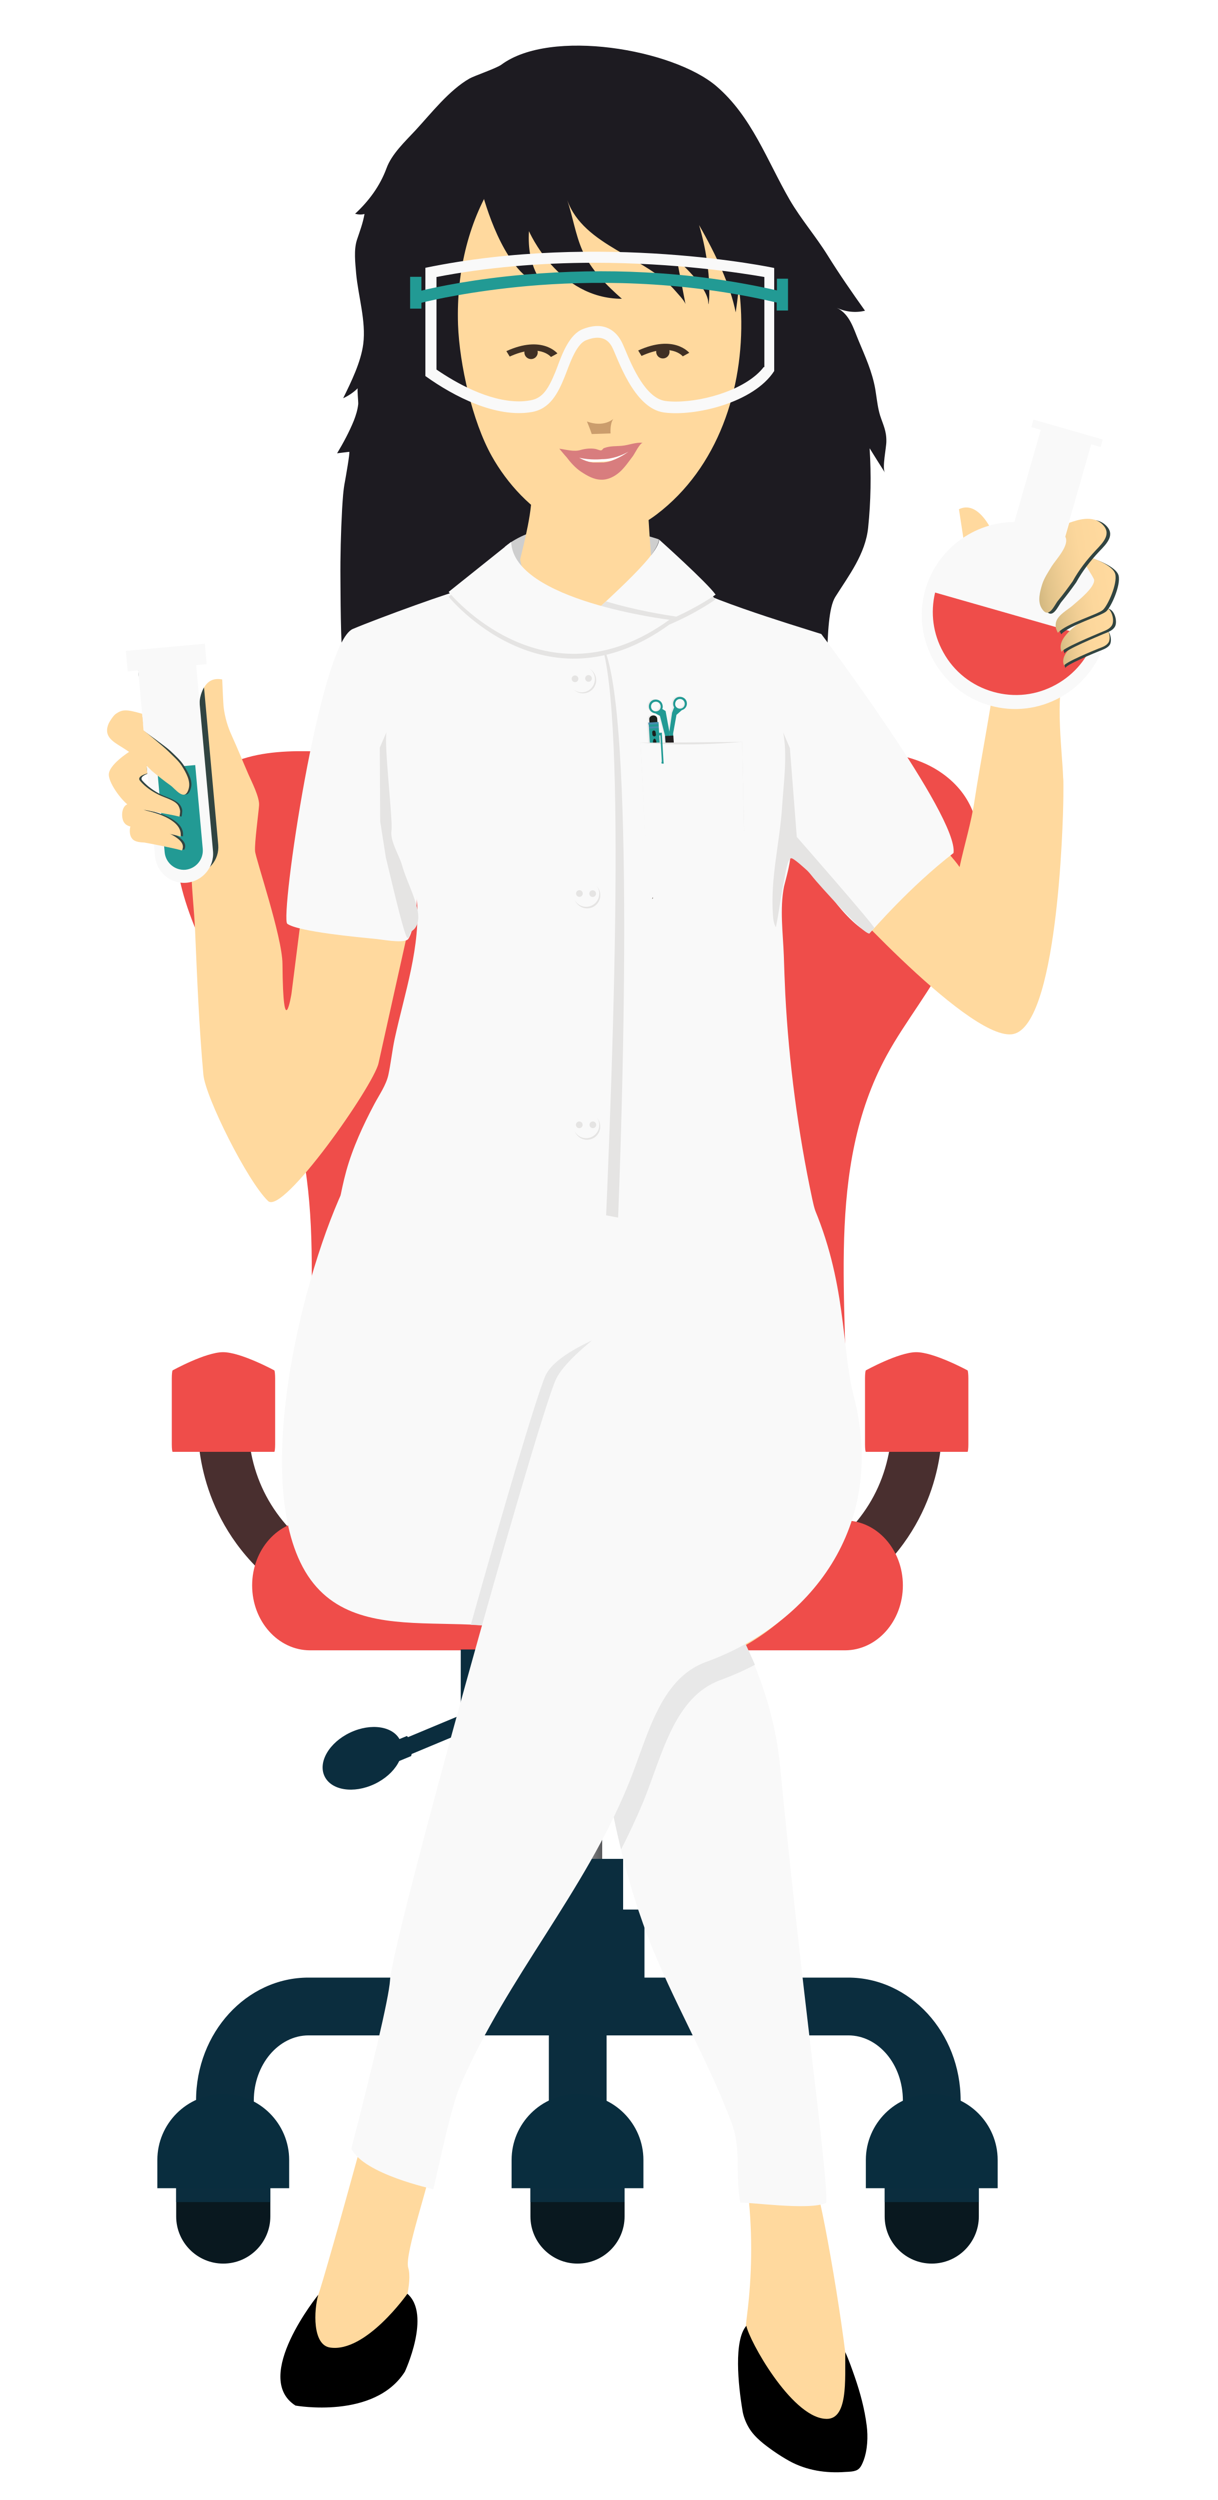 <?xml version="1.0" encoding="utf-8"?>
<!-- Generator: Adobe Illustrator 20.1.0, SVG Export Plug-In . SVG Version: 6.00 Build 0)  -->
<svg version="1.1" id="Layer_1" xmlns="http://www.w3.org/2000/svg" xmlns:xlink="http://www.w3.org/1999/xlink" x="0px" y="0px"
	 width="582.1px" height="1194.1px" viewBox="0 0 582.1 1194.1" style="enable-background:new 0 0 582.1 1194.1;"
	 xml:space="preserve">
<style type="text/css">
	.st0{fill:#492F2F;}
	.st1{fill:#EF4D4A;}
	.st2{fill:#0B2D3E;}
	.st3{fill:#09181F;}
	.st4{fill:#092D3E;}
	.st5{fill:url(#SVGID_1_);}
	.st6{fill:url(#SVGID_2_);}
	.st7{fill:#314441;}
	.st8{fill:#F9F9F9;}
	.st9{fill:#229A94;}
	.st10{fill:url(#SVGID_3_);}
	.st11{fill:url(#SVGID_4_);}
	.st12{fill:url(#SVGID_5_);}
	.st13{fill:url(#SVGID_6_);}
	.st14{fill:url(#SVGID_7_);}
	.st15{fill:#A35563;}
	.st16{fill:url(#SVGID_8_);}
	.st17{fill:url(#SVGID_9_);}
	.st18{fill:url(#SVGID_10_);}
	.st19{fill:url(#SVGID_11_);}
	.st20{fill:#161419;}
	.st21{fill:#1D1B21;}
	.st22{fill:#CECECE;}
	.st23{fill:#231F1F;}
	.st24{fill:#E5E4E3;}
	.st25{fill:#EDEDED;}
	.st26{fill:#231F20;}
	.st27{fill:#1A1F1C;}
	.st28{fill:#239B95;}
	.st29{fill:#478EB0;}
	.st30{fill:#685E56;}
	.st31{fill:url(#SVGID_12_);}
	.st32{fill:url(#SVGID_13_);}
	.st33{fill:#28242D;}
	.st34{fill:#F7CFA6;}
	.st35{fill:#836C5A;}
	.st36{fill:url(#SVGID_14_);}
	.st37{fill:#CB9D6C;}
	.st38{fill:none;}
	.st39{fill:#FFFFFF;}
	.st40{fill:#D77C7F;}
	.st41{fill:#D87D7E;}
	.st42{fill:#403024;}
	.st43{filter:url(#Adobe_OpacityMaskFilter);}
	.st44{opacity:0.58;mask:url(#SVGID_15_);}
	.st45{fill:#FCFBFA;}
	.st46{fill:#927858;}
	.st47{fill:#F8D33E;}
	.st48{fill:url(#SVGID_16_);}
	.st49{fill:url(#SVGID_17_);}
	.st50{fill:#242E18;}
	.st51{fill:#E8E8E8;}
</style>
<g>
	<g>
		<path class="st0" d="M450.1,678.1l-24.1,2V680c0,0.1,0.5,7-1.8,16.7c-2.9,12.6-8.9,23.8-17.7,33.3c-21,22.6-56.9,34-106.7,34H245
			c-49.8,0-85.7-11.4-106.7-34c-8.8-9.5-14.8-20.7-17.7-33.3c-2.2-9.7-1.8-16.6-1.8-16.7v0.1l-24.1-2c-0.1,1.5-2.8,37.3,25.5,67.9
			c11.8,12.8,27.3,22.9,46.1,29.9c17,6.4,36.9,10.3,59.3,11.7v0.6H245h54.8h19.4v-0.6c22.4-1.4,42.3-5.3,59.3-11.7
			c18.8-7,34.3-17.1,46.1-29.9C452.9,715.3,450.2,679.6,450.1,678.1z"/>
		<path class="st1" d="M462.8,689.8c0,2-0.2,3.6-0.4,3.6h-48.6c-0.2,0-0.4-1.6-0.4-3.6v-31.5c0-2,0.2-3.7,0.4-3.8
			c0,0,15.7-8.7,24.1-8.7c8.5,0,24.5,8.7,24.5,8.7c0.2,0.1,0.4,1.9,0.4,3.8V689.8z"/>
		<path class="st1" d="M157.3,726.2c19.9,31.1,68.4,47.7,118.7,49.8c50.4-2.1,98.8-18.7,118.7-49.8H157.3z"/>
		<path class="st1" d="M450.5,369.5c-20.5-14.7-49.5-10.2-73.1-9.6c-33.2,0.8-66.4-1.5-99.6-1.9c-0.6,0-1.2,0-1.7,0
			c-0.6,0-1.2,0-1.7,0c-33.2,0.4-66.4,2.7-99.6,1.9c-23.5-0.6-52.6-5.2-73.1,9.6c-29.1,21-15.9,58.9-3.1,85.7
			c8.3,17.4,20.7,32.1,29.9,49c29.6,54.4,18,118.5,19.4,177.7c1.2,51.3,63.1,78.2,128.2,80.9c65.1-2.7,127-29.7,128.2-80.9
			c1.4-59.2-10.2-123.3,19.4-177.7c9.2-16.9,21.6-31.5,29.9-49C466.4,428.4,479.6,390.4,450.5,369.5z"/>
		<path class="st2" d="M276.1,762.8c61.8-2.6,120.8-27,127.6-73.4c-9.1-11-32.4-0.8-43.1,4c-27.9,12.7-55.8,21.3-86.8,19.5
			c-43.2-2.5-82.6-25.6-125.7-27C152.4,734.5,212.7,760.1,276.1,762.8z"/>
		<g>
			<g>
				<path class="st2" d="M431.5,1008v-4.8c0-17.2-11.7-31.1-26.1-31.1H147.5c-14.4,0-26.2,14-26.2,31.1v4.8H93.7v-4.8
					c0-32.4,24.1-58.7,53.7-58.7h257.9c29.6,0,53.8,26.3,53.8,58.7v4.8H431.5z"/>
				<path class="st2" d="M454.3,1003.2h-18c0-19.8-13.9-36-31-36H147.5c-17.1,0-31,16.1-31,36h-18c0-29.7,22-53.9,48.9-53.9h257.9
					C432.4,949.2,454.3,973.4,454.3,1003.2z"/>
			</g>
			<g>
				<rect x="262.3" y="945.4" class="st2" width="27.6" height="68.5"/>
				<rect x="267.1" y="950.2" class="st2" width="18" height="58.9"/>
			</g>
			<path class="st3" d="M467.8,1058.6c0,12.4-10.1,22.5-22.5,22.5l0,0c-12.4,0-22.5-10.1-22.5-22.5v-27c0-12.4,10.1-22.5,22.5-22.5
				l0,0c12.4,0,22.5,10.1,22.5,22.5V1058.6z"/>
			<path class="st3" d="M298.5,1058.6c0,12.4-10.1,22.5-22.5,22.5l0,0c-12.4,0-22.5-10.1-22.5-22.5v-27c0-12.4,10.1-22.5,22.5-22.5
				l0,0c12.4,0,22.5,10.1,22.5,22.5V1058.6z"/>
			<path class="st3" d="M129.2,1058.6c0,12.4-10.1,22.5-22.5,22.5l0,0c-12.4,0-22.5-10.1-22.5-22.5v-27c0-12.4,10.1-22.5,22.5-22.5
				l0,0c12.4,0,22.5,10.1,22.5,22.5V1058.6z"/>
			<path class="st2" d="M467.8,1051.7v-20.1c0-12.4-10.1-22.5-22.5-22.5s-22.5,10.1-22.5,22.5v20.1H467.8z"/>
			<path class="st2" d="M298.5,1051.7v-20.1c0-12.4-10.1-22.5-22.5-22.5s-22.5,10.1-22.5,22.5v20.1H298.5z"/>
			<path class="st2" d="M129.2,1051.7v-20.1c0-12.4-10.1-22.5-22.5-22.5s-22.5,10.1-22.5,22.5v20.1H129.2z"/>
			<path class="st4" d="M476.8,1045.1v-13.5c0-17.3-14.1-31.5-31.5-31.5c-17.3,0-31.5,14.1-31.5,31.5v13.5H476.8z"/>
			<path class="st4" d="M307.5,1045.1v-13.5c0-17.3-14.1-31.5-31.5-31.5s-31.5,14.1-31.5,31.5v13.5H307.5z"/>
			<path class="st4" d="M138.2,1045.1v-13.5c0-17.3-14.1-31.5-31.5-31.5c-17.3,0-31.5,14.1-31.5,31.5v13.5H138.2z"/>
		</g>
		<path class="st1" d="M431.5,757.2c0-17.1-12.4-31-27.7-31c0,0-83.6-5-127-5s-128.6,5-128.6,5c-15.3,0-27.7,13.9-27.7,31l0,0
			c0,17.1,12.4,31,27.7,31h255.6C419.1,788.2,431.5,774.3,431.5,757.2L431.5,757.2z"/>
		
			<linearGradient id="SVGID_1_" gradientUnits="userSpaceOnUse" x1="264.3" y1="319" x2="287.826" y2="319" gradientTransform="matrix(1 0 0 -1 0 1194)">
			<stop  offset="5.618000e-03" style="stop-color:#D1D3D4"/>
			<stop  offset="4.904013e-02" style="stop-color:#CCCED0"/>
			<stop  offset="0.337" style="stop-color:#B1B3B6"/>
			<stop  offset="0.506" style="stop-color:#A7A9AC"/>
			<stop  offset="1" style="stop-color:#58595B"/>
		</linearGradient>
		<rect x="264.3" y="831.2" class="st5" width="23.5" height="87.6"/>
		<rect x="254.4" y="809.1" class="st2" width="43.4" height="31"/>
		<rect x="254.4" y="809.1" class="st2" width="43.4" height="19.4"/>
		<rect x="254.4" y="887.8" class="st2" width="43.4" height="31"/>
		<rect x="254.4" y="904" class="st2" width="43.4" height="14.7"/>
		<rect x="244" y="912" class="st2" width="64" height="45.7"/>
		<rect x="220.2" y="787.8" class="st2" width="111.6" height="33.7"/>
		<g>
			<g>
				
					<rect x="181.1" y="812.7" transform="matrix(0.923 -0.385 0.385 0.923 -295.859 153.767)" class="st2" width="111" height="8.1"/>
			</g>
			<path class="st2" d="M187.3,842.5l9.2-3.8c0.7-2.5,0.6-5.1-0.5-7.3c-0.4-0.8-0.9-1.6-1.5-2.3l-10.9,4.5L187.3,842.5z"/>
			
				<ellipse transform="matrix(0.904 -0.427 0.427 0.904 -342.315 154.806)" class="st2" cx="173.6" cy="839.7" rx="20" ry="13.6"/>
		</g>
		<path class="st1" d="M131.5,689.8c0,2-0.2,3.6-0.4,3.6H82.5c-0.2,0-0.4-1.6-0.4-3.6v-31.5c0-2,0.2-3.7,0.4-3.8
			c0,0,15.7-8.7,24.1-8.7c8.5,0,24.5,8.7,24.5,8.7c0.2,0.1,0.4,1.9,0.4,3.8V689.8z"/>
	</g>
	<g>
		
			<linearGradient id="SVGID_2_" gradientUnits="userSpaceOnUse" x1="-56.725" y1="748.297" x2="65.228" y2="748.297" gradientTransform="matrix(0.996 -9.060000e-02 -9.060000e-02 -0.996 201.513 1192.895)">
			<stop  offset="0" style="stop-color:#FFD99E"/>
			<stop  offset="0.908" style="stop-color:#FFD99E"/>
			<stop  offset="1" style="stop-color:#FFD99E"/>
		</linearGradient>
		<path class="st6" d="M95.3,339.7c0,0-0.9-17.5,10.9-15.2c0,0,0.5,12.2,0.7,13.4c0.6,4.7,1.9,9.2,3.9,13.5c2.8,6.2,5.3,12.4,8,18.6
			c1.3,3,5.4,10.9,5,14.8c-0.3,3.9-2.2,17.9-1.9,21.7c0.3,3.8,13,40.8,13.1,53.9c0.3,39.2,4.3,14.2,4.3,14.2l5.7-45.1l28.5,1.1
			l24.3,1.5c-5.7,25.2-11.3,50.5-16.9,75.7c-2.4,10.8-45.7,72.7-52.8,65.8c-9.9-9.5-29.9-49.6-30.9-60.3c-2.1-23.2-3-46.4-4-69.6
			c-0.4-8.9-1.5-17.8-1.7-26.6l-0.3-9.7l-24-64.8L95.3,339.7z"/>
		<path class="st7" d="M65.6,314.6l0.8,9.1l4.7-0.4l7.5,82.5c0.6,7.1,6.9,12.3,14,11.7c7.1-0.6,12.3-6.9,11.7-14l-6.8-75.2
			c0,0-2.2,3.6-2.1,7.8C95.5,340.3,65.6,314.6,65.6,314.6z"/>
		<path class="st8" d="M65.4,313l8.7,96c0.7,7.6,7.5,13.3,15.1,12.6c7.6-0.7,13.3-7.5,12.6-15.1l-8.7-96L65.4,313z"/>
		<path class="st9" d="M75.1,367l3.6,40.1c0.5,5,4.9,8.7,9.9,8.3c5-0.5,8.7-4.9,8.3-9.9l-3.6-40.1L75.1,367z"/>
		
			<rect x="60.5" y="309.1" transform="matrix(0.996 -9.059485e-02 9.059485e-02 0.996 -28.12 8.489)" class="st8" width="37.9" height="9.8"/>
		<path class="st7" d="M64.8,400.8c-0.4-0.3-0.7-0.7-1-1.2c-1.1-2-1-6.3,1.4-7.4c2.1-1,6.5,1.4,8.4,2.1c4.4,1.8,17.7,5.9,14.4,11.6
			c-2.1-0.8-16.5-3.6-17.9-3.8C68.3,402,66.2,401.9,64.8,400.8z"/>
		
			<linearGradient id="SVGID_3_" gradientUnits="userSpaceOnUse" x1="-66.773" y1="801.76" x2="-42.179" y2="801.76" gradientTransform="matrix(0.996 -9.060000e-02 -9.060000e-02 -0.996 201.513 1192.895)">
			<stop  offset="0" style="stop-color:#FFD99E"/>
			<stop  offset="0.908" style="stop-color:#FFD99E"/>
			<stop  offset="1" style="stop-color:#FFD99E"/>
		</linearGradient>
		<path class="st10" d="M63.7,401.1c-0.4-0.3-0.7-0.7-1-1.2c-1.1-2-1-6.3,1.4-7.4c2.1-1,6.5,1.4,8.4,2.1c4.4,1.8,17.7,5.9,14.4,11.6
			c-2.1-0.8-16.5-3.6-17.9-3.8C67.3,402.3,65.1,402.2,63.7,401.1z"/>
		<path class="st7" d="M61.3,393.7c-0.4-0.3-0.8-0.8-1.1-1.3c-1.2-2.2-1.1-7,1.6-8.3c2.4-1.1,7.2,2.5,9.4,3
			c5.3,1.2,17.4,4.8,16.2,12.4c-2.3-1-18.5-4-20.1-4.3C65.3,395,62.9,394.9,61.3,393.7z"/>
		
			<linearGradient id="SVGID_4_" gradientUnits="userSpaceOnUse" x1="-69.743" y1="809.351" x2="-42.682" y2="809.351" gradientTransform="matrix(0.996 -9.060000e-02 -9.060000e-02 -0.996 201.513 1192.895)">
			<stop  offset="0" style="stop-color:#FFD99E"/>
			<stop  offset="0.908" style="stop-color:#FFD99E"/>
			<stop  offset="1" style="stop-color:#FFD99E"/>
		</linearGradient>
		<path class="st11" d="M60.2,393.8c-0.4-0.3-0.8-0.8-1.1-1.3c-1.2-2.2-1.1-7,1.6-8.3c2.4-1.1,7.2,2.5,9.4,3
			c5.3,1.2,17.4,4.8,16.2,12.4c-2.3-1-18.5-4-20.1-4.3C64.2,395.1,61.8,395,60.2,393.8z"/>
		<path class="st7" d="M86.1,384.5c-2-2.6-6.2-3.6-9.1-5c-3.4-1.7-6.4-3.8-8.9-6.6c-1.5-1.6,0.9-2.8,2.3-3.3l-0.9-10l-2.9-3
			l-3.9,2.5c0,0-9.8,6.2-9.7,10.9c0.1,4.7,7.2,13.6,10.1,15c2.9,1.5,18.1,3.6,23.6,5c0.2,0,0.4-2.3,0.4-2.5
			C87.2,386.6,86.7,385.4,86.1,384.5z"/>
		
			<linearGradient id="SVGID_5_" gradientUnits="userSpaceOnUse" x1="-74.357" y1="827.617" x2="-41.918" y2="827.617" gradientTransform="matrix(0.996 -9.060000e-02 -9.060000e-02 -0.996 201.513 1192.895)">
			<stop  offset="0" style="stop-color:#FFD99E"/>
			<stop  offset="0.908" style="stop-color:#FFD99E"/>
			<stop  offset="1" style="stop-color:#FFD99E"/>
		</linearGradient>
		<path class="st12" d="M75.9,379.6c-3.4-1.7-6.4-3.7-8.9-6.6c-2.1-2.3,3.4-3.6,3.4-3.6l-0.8-8.5l-4-4.3l-3.9,2.5
			c0,0-9.8,6.2-9.7,10.9c0.1,4.7,7.2,13.6,10.1,15c2.9,1.5,18.1,3.6,23.6,5c0.2,0,0.4-2.3,0.4-2.5c-0.1-1.1-0.5-2.3-1.2-3.2
			C83,382,78.7,381,75.9,379.6z"/>
		<path class="st7" d="M88,365.8c-1.7-2.7-4.2-4.9-6.5-7.1c-2.2-2.1-13-9.8-13-9.8s-9.2-10-12.1-8.1c-1.2,0.8-2.9,3.5-3.4,4.5
			c-2.7,6,1.6,8.6,6,11.3c5.5,3.4,10.1,6.9,14.6,11.5c2.9,2.4,5.9,4.8,9,7c2.1,1.5,6.8,8.1,8.6,1.4C92.3,373,90,369,88,365.8z"/>
		
			<linearGradient id="SVGID_6_" gradientUnits="userSpaceOnUse" x1="-73.338" y1="841.616" x2="-36.465" y2="841.616" gradientTransform="matrix(0.996 -9.060000e-02 -9.060000e-02 -0.996 201.513 1192.895)">
			<stop  offset="0" style="stop-color:#FFD99E"/>
			<stop  offset="0.908" style="stop-color:#FFD99E"/>
			<stop  offset="1" style="stop-color:#FFD99E"/>
		</linearGradient>
		<path class="st13" d="M80.4,358.8c-2.3-2.3-11.8-10-11.8-10l-0.7-7.9c-7.8-2.3-9.5-2-12.5,0c-1.2,0.8-2.9,3.5-3.4,4.5
			c-2.7,6,1.6,8.6,6,11.3c5.5,3.4,10.1,6.9,14.6,11.5c2.9,2.4,5.9,4.8,9,7c2.1,1.5,6.8,8.1,8.6,1.4c1-3.6-1.3-7.6-3.3-10.8
			C85.2,363.2,82.7,361.1,80.4,358.8z"/>
		
			<linearGradient id="SVGID_7_" gradientUnits="userSpaceOnUse" x1="812.078" y1="908.198" x2="928.694" y2="908.198" gradientTransform="matrix(0.962 0.275 0.275 -0.962 -618.375 999.503)">
			<stop  offset="0" style="stop-color:#FFD99E"/>
			<stop  offset="0.908" style="stop-color:#FFD99E"/>
			<stop  offset="1" style="stop-color:#FFD99E"/>
		</linearGradient>
		<path class="st14" d="M508.2,380.4c0-2.1,0.1-8-0.1-8.9c-0.4-12.8-4.9-46,2.7-52.8l-4.6-1.3l-8.1,2.2l6.6-68.8l-28.4,7.7
			c0,0-7.2-20.5-18-15.3c0,0,2,13.1,2.2,14.4c0.6,4.7,3.4,8.8,3.9,13.5c0.6,6.2-1.4,13.3-2.3,19.4c-1.9,12.3,6.1,20.8,13.4,30.9
			c0.4,4.3-7.5,45.6-9.7,60.6c-1.6,10.9-4.9,21.4-7.2,32.1c-5.1-7.4-20.9-22.6-20.9-22.6l-43.4,29.1c0,0,67,75.2,89,73.4
			C505.3,492.3,508.1,393.8,508.2,380.4z"/>
		<path class="st8" d="M508.9,256.2l12.6-44l4.5,1.3l1-3.6l-33.1-9.5l-1,3.6l4.5,1.3l-12.6,44c-19.3,0.1-37,12.9-42.6,32.4
			c-6.8,23.7,7.5,48.6,30.7,55.2c23.7,6.8,48.4-7,55.2-30.7C533.5,286.7,525.2,266.6,508.9,256.2z"/>
		<path class="st15" d="M467.3,296.3l1.6,0.5C468.6,296.1,468,296,467.3,296.3z"/>
		<path class="st1" d="M446.9,283c-2.3,9.7-1,19.7,3.9,28.5c5.1,9.3,13.6,16,23.8,18.9c10.2,2.9,20.9,1.7,30.2-3.5
			c8.8-4.9,15.2-12.7,18.4-22.1L446.9,283z"/>
		<path class="st7" d="M530.2,308.2c0.3-0.4,0.5-0.8,0.6-1.4c0.5-2.2-0.6-6.3-3.2-6.8c-2.3-0.4-5.9,3-7.5,4.2
			c-3.8,2.9-13.7,8.9-10.9,14.9c-0.6-1.3,15-7.7,16.3-8.2C527,310.3,529.1,309.6,530.2,308.2z"/>
		
			<linearGradient id="SVGID_8_" gradientUnits="userSpaceOnUse" x1="6686.769" y1="3087.405" x2="6710.855" y2="3087.405" gradientTransform="matrix(-0.986 0.168 -0.168 -0.986 7640.637 2229.356)">
			<stop  offset="0" style="stop-color:#FFD99E"/>
			<stop  offset="0.318" style="stop-color:#FCD79C"/>
			<stop  offset="0.572" style="stop-color:#F2CF95"/>
			<stop  offset="0.802" style="stop-color:#E1C38A"/>
			<stop  offset="1" style="stop-color:#CCB37C"/>
		</linearGradient>
		<path class="st16" d="M529.6,307.1c0.3-0.4,0.5-0.8,0.6-1.4c0.5-2.2-0.6-6.3-3.2-6.8c-2.3-0.4-5.9,3-7.5,4.2
			c-3.8,2.9-13.7,8.9-10.9,14.9c-0.6-1.3,15-7.7,16.3-8.2C526.4,309.2,528.5,308.6,529.6,307.1z"/>
		<path class="st7" d="M532.5,299.8c0.3-0.4,0.6-0.9,0.7-1.5c0.6-2.4-0.7-7.1-3.6-7.6c-2.6-0.5-6.7,3.3-8.5,4.7
			c-4.3,3.2-15.4,10-12.3,16.8c-0.7-1.5,16.8-8.6,18.3-9.3C529,302.1,531.3,301.4,532.5,299.8z"/>
		
			<linearGradient id="SVGID_9_" gradientUnits="userSpaceOnUse" x1="6683.806" y1="3095.013" x2="6710.864" y2="3095.013" gradientTransform="matrix(-0.986 0.168 -0.168 -0.986 7640.637 2229.356)">
			<stop  offset="0" style="stop-color:#FFD99E"/>
			<stop  offset="0.318" style="stop-color:#FCD79C"/>
			<stop  offset="0.572" style="stop-color:#F2CF95"/>
			<stop  offset="0.802" style="stop-color:#E1C38A"/>
			<stop  offset="1" style="stop-color:#CCB37C"/>
		</linearGradient>
		<path class="st17" d="M531.1,299.1c0.3-0.4,0.6-0.9,0.7-1.5c0.6-2.4-0.7-7.1-3.6-7.6c-2.6-0.5-6.7,3.3-8.5,4.7
			c-4.3,3.2-15.4,10-12.3,16.8c-0.7-1.5,16.8-8.6,18.3-9.3C527.5,301.4,529.8,300.8,531.1,299.1z"/>
		<path class="st7" d="M522.4,266.8c0,0,11,3.5,12.2,8.1c1.1,4.6-3.5,14.9-5.9,17.1c-2.5,2.2-17.5,6.5-21.5,10.9
			c-0.1,0.1-1-2.1-1-2.3c-0.2-1.1-0.1-2.4,0.3-3.4c1.2-3,5.1-5.1,7.5-7.1c2.8-2.5,10.9-8.8,10.5-12.5c-0.1-0.9-6-10-6-10l-0.4-2.2
			L522.4,266.8z"/>
		
			<linearGradient id="SVGID_10_" gradientUnits="userSpaceOnUse" x1="6679.165" y1="3113.111" x2="6711.602" y2="3113.111" gradientTransform="matrix(-0.986 0.168 -0.168 -0.986 7640.637 2229.356)">
			<stop  offset="0" style="stop-color:#FFD99E"/>
			<stop  offset="0.318" style="stop-color:#FCD79C"/>
			<stop  offset="0.572" style="stop-color:#F2CF95"/>
			<stop  offset="0.802" style="stop-color:#E1C38A"/>
			<stop  offset="1" style="stop-color:#CCB37C"/>
		</linearGradient>
		<path class="st18" d="M520.8,266.1c0,0,11,3.5,12.2,8.1c1.1,4.6-3.5,14.9-5.9,17.1c-2.5,2.2-17.5,6.5-21.5,10.9
			c-0.1,0.1-1-2.1-1-2.3c-0.2-1.1-0.1-2.4,0.3-3.4c1.2-3,5.1-5.1,7.5-7.1c2.8-2.5,10.9-8.8,10.5-12.5c-0.1-0.9-6-10-6-10l-0.4-2.2
			L520.8,266.1z"/>
		<path class="st7" d="M528.4,250.8c-4.7-4.4-11.7-2-15.7-0.6l-1.9,6.6c2.3,4-4.5,11-6.5,14.2c-1.6,2.7-3.5,5.4-4.5,8.5
			c-1.1,3.6-2.3,8-0.4,11.3c3.5,6.1,6.3-1.6,8-3.5c2.4-2.9,4.7-6,6.9-9.1c3.1-5.6,6.7-10.2,11.1-14.9
			C529.1,259.5,533.2,255.3,528.4,250.8z"/>
		
			<linearGradient id="SVGID_11_" gradientUnits="userSpaceOnUse" x1="6679.869" y1="3126.44" x2="6717.08" y2="3126.44" gradientTransform="matrix(-0.986 0.168 -0.168 -0.986 7640.637 2229.356)">
			<stop  offset="0" style="stop-color:#FFD99E"/>
			<stop  offset="0.318" style="stop-color:#FCD79C"/>
			<stop  offset="0.572" style="stop-color:#F2CF95"/>
			<stop  offset="0.802" style="stop-color:#E1C38A"/>
			<stop  offset="1" style="stop-color:#CCB37C"/>
		</linearGradient>
		<path class="st19" d="M526.7,250.3c-4.7-4.4-11.7-2-15.7-0.6l-1.9,6.6c2.3,4-4.5,11-6.5,14.2c-1.6,2.7-3.5,5.4-4.5,8.5
			c-1.1,3.6-2.3,8-0.4,11.3c3.5,6.1,6.3-1.6,8-3.5c2.4-2.9,4.7-6,6.9-9.1c3.1-5.6,6.7-10.2,11.1-14.9
			C527.3,259,531.5,254.8,526.7,250.3z"/>
		<g>
			<path class="st20" d="M232,189.7c-1.4,20.4,0.5,40.9,10.2,59.5c8.7,16.6,24.7,32.6,22.9,52.8c-1.6,18.2-15.5,37.4-15.5,37.4
				L223.1,265c-4.6-9.6-17.5-27-22.1-36.5c-16.7-34.7-22.8-66-15.6-103.9c0,0,13.1-58.3,53.9-71.1C249.3,50.3,238.9,92.1,232,189.7z
				"/>
			<path class="st20" d="M368.3,138.9c-0.5,2.7,2.3,8.5,2.8,11.1c1.9,9.3,2.8,18.8,2.5,28.3c-1,32.7-20.9,58-36.5,85.2
				c-5.6,9.7-11.8,19.2-15.3,29.9c-3.6,11.3-3.7,23.2-5.4,34.8c-2.6,18.3-3.6,34.3,1,52.6c1.1,4.5,2.9,9.8,4.8,16.2
				c-11.2-20.8-21.6-45.7-25.1-69.1c-0.8-5.3-0.6-10.6-0.8-16c-1.2,2.3-1.5,5.2-1.8,7.8c-3.4-22.4,3.8-45.6,13.4-65.7
				c9.7-20.2,24.7-36.9,35-56.7c8-15.4,14.6-31.4,21.1-47.5C365.6,146.4,367.6,142.7,368.3,138.9z"/>
			<path class="st21" d="M418.7,188.4c-0.1-0.9-0.3-1.7-0.4-2.6c-1.5-8.4-4.8-15.5-8-23.2c-2.4-5.7-4.2-12.6-10.4-15.6
				c4.2,2,9.1,2.5,13.5,1.4c-6.2-8.7-12.3-17.5-17.9-26.5s-12.6-17.1-18-26.3c-10.9-18.8-18.2-40-35.2-54.5
				c-20.7-17.6-79.1-27.7-102.7-10.2c-2.3,1.7-12.9,5.3-15.2,6.6c-9.8,5.6-18.3,16.6-25.8,24.7c-5,5.4-11.4,11.3-13.9,18.2
				c-3.1,8.4-8.4,15.6-15,21.7c1.5,0.4,3,0.5,4.5,0.1c-0.8,4.5-2.2,8.1-3.6,12.3c-1.6,4.9-0.8,11.1-0.4,16.1
				c1,10.9,4.8,22.8,3.4,33.7c-1.1,8.6-5.8,18.2-9.6,25.9c2.6-1.2,5-2.8,7-4.8c-0.4,0.4,0.3,6.6,0.2,7.6c-0.3,2.8-1.1,5.3-2.1,7.9
				c-2.2,5.4-5,10.6-8,15.6c1.9-0.2,3.8-0.5,5.8-0.7c0.5-0.1-1.8,12.8-2,13.9c-0.9,4.5-1.1,8.8-1.4,13.4
				c-0.6,11.2-0.9,22.5-0.8,33.7c0.2,13.1-0.8,82.5,13.5,81.9c16.1-0.7,39.4-50.9,55.5-49.1c39.1,4.4,77.4,12.6,116.9,13.6
				c7.6,0.2,38.4,30.6,43.1,21.9c5.7-10.5,1.2-49.9,7.5-60c6.5-10.3,14.4-20.5,15.7-33.1c1.3-12.6,1.5-25.3,0.7-37.9
				c2.4,3.9,4.9,7.8,7.3,11.6c-1.4-2.3,0.7-11.9,0.7-14.8c0.1-5.1-1.5-7.9-3-12.5C419.6,195.1,419.2,191.7,418.7,188.4z"/>
			<g>
				<path class="st22" d="M288.7,289.7c11.5-10.8,26.2-26.6,26.2-32.1c0,0-48.4-16.9-73.6,3.5C244.1,276.4,266.9,303.6,288.7,289.7z
					"/>
			</g>
			<path class="st23" d="M388.2,617.4c-0.2-0.9-0.3-1.4-0.3-1.4s-4.2,0.6-11.1,1.4H388.2z"/>
			<path class="st23" d="M279.9,617.4c-1.5-0.4-2.9-0.8-4.2-1.2c-24.5-8.3-64.6-35.7-64.6-35.7c-5.2,8.1-10.2,16.4-15.3,24.7
				c-2.5,4.1-4.9,8.2-7.4,12.3L279.9,617.4L279.9,617.4z"/>
			<path class="st24" d="M279.9,617.4c-1.5-0.4-2.9-0.8-4.2-1.2c-1.5-0.5-3-1.1-4.6-1.7c0.1,1,0.2,2,0.3,2.9H279.9z"/>
			<path class="st24" d="M388.2,617.4c-0.2-0.9-0.3-1.4-0.3-1.4s-4.2,0.6-11.1,1.4H388.2z"/>
			<g>
				<path class="st8" d="M392.5,302.8c-12.9-4.1-63.4-19.2-70.6-27.4c-1,0.7-28,21.4-37.7,21.1c-1.1,0-12.6,0.8-13.4,0.1
					c-1.9,2,6.8,2.9,5.5,5.6c-3.4,6.7-4.4,14.3-6.1,21.5c-5,20.5-9.4,40.7-8.9,61.9c0.5,20.8,3.3,41.5,0.3,62.3
					c-1.5,10.4-1.4,76.4,5.5,153.8l26.6-2.8l42.9,40.2l66.7,10.4c0,0-2.3-11.7-9.1-54c-1.3-7.9-4.4-15-6-22.8
					c-6.8-31.9-11.2-65.2-12.9-98c-0.3-6.1-0.5-12.2-0.7-18.3c-0.4-10.8-2-22.4,0.1-33c0.4-1.9,4.2-14.8,2.6-15.8
					c15.1,9.6,22.2,29.2,38.1,38.3c2.2-2.2,19.1-22.1,40.3-38.5C458.2,390,392.5,302.8,392.5,302.8z"/>
			</g>
			<path class="st24" d="M279.9,617.4c-1.5-0.4-2.9-0.8-4.2-1.2c-24.5-8.3-64.6-35.7-64.6-35.7c-5.2,8.1-10.2,16.4-15.3,24.7
				c-2.5,4.1-4.9,8.2-7.4,12.3L279.9,617.4L279.9,617.4z"/>
			<path class="st24" d="M262,447.8c-1.5,10.4,5.1,92.2,12,169.6h19.9c6.2-134.8,7.5-293.4-6.9-310.4c-1.9-2.2-6.6-5.8-7.7-5.8
				c-0.8,0-1.7,0-2.5,0c0.1,0.3,0.2,0.6,0,1c-3.4,6.7-4.4,14.3-6.1,21.5c-5,20.5-9.5,40.7-8.9,61.9C262.3,406.4,265.1,427,262,447.8
				z"/>
			<path class="st8" d="M179.2,448.4c3.5,0.3,12.5,2.1,15.4,0.5c2.6-1.5,4.9-16.6,4.6-19.8c2,22.9-5.8,45-10.6,67.1
				c-1.2,5.7-1.8,11.6-3,17.2c-1.1,4.9-4.3,9.4-6.7,13.9c-5.4,10.2-10.3,20.8-13.4,31.9c-2.8,10.2-4.3,20.8-6.5,31.2
				c-2,9.4-3.5,18.9-4.2,28.5c-0.1,1.3-0.9,25.2-0.1,25.2l79.6-7.3l53.6-16.7c6.4-135.8,11.4-300.6-3.1-317.8
				c-1.9-2.2-6.6-5.8-7.7-5.8c-9.7,0-19.4,0.9-29.2,0.6c-8.6-0.3-21.9-10.7-28.4-14.9c-1-0.6-38.4,12.9-50.9,18.2
				c-15.9,6.8-34.9,138.1-31.3,140.8C142.5,445,172.1,447.7,179.2,448.4z"/>
			<g>
				<g>
					<path class="st25" d="M323.8,400.7c0,0-1.2-2.5-1.4-4.2l-1-37.1l0.3-0.4l-0.5-8h-0.1v-0.9l1.6-8.9c0,0,1.3-1.1,2.5-2.2
						c1.7-0.5,2.7-2.2,2.3-4c-0.4-1.8-2.2-2.8-4-2.4s-2.8,2.2-2.4,4c0.1,0.3,0.2,0.7,0.4,0.9l-1,2.6l-1.3,9.1l0.1,1.9l0,0v-1.9
						l-1.8-9.9l-1.6-1c0.3-0.6,0.3-1.3,0.1-2c-0.4-1.8-2.2-2.8-4-2.4s-2.8,2.2-2.4,4c0.1,0.4,0.3,0.8,0.5,1.1l0,0
						c0.6,0.8,1.5,1.3,2.5,1.4l2.2,1.2l2.4,9.3l0.3,4.4l0.2,3.8v0.1l2.8,38.3c0,0-0.6,2.5-1,2.5c0,0,0.3,4.5,2.3,4.5l-2.2-43.3
						l0.2,0.2l2,43.1C321.9,404.5,324.3,403.4,323.8,400.7z M323.9,333.5c1.2-0.3,2.5,0.4,2.8,1.7c0.3,1.2-0.4,2.5-1.7,2.8
						c-1.2,0.3-2.5-0.4-2.8-1.7C321.9,335.1,322.7,333.9,323.9,333.5z M313.4,339.3c-1.2,0.3-2.5-0.4-2.8-1.7
						c-0.3-1.2,0.4-2.5,1.7-2.8c1.2-0.3,2.5,0.4,2.8,1.7C315.4,337.7,314.7,339,313.4,339.3z"/>
					<path class="st25" d="M315,350.9l0.7,12.7h-0.2v0.8h0.2h0.8v-0.8l-0.8-13.9h-0.1h-0.8h-0.5l-0.1-2.2l0,0l-0.1-0.9l-0.1-1.9
						h-0.5l-0.1-1.8c-0.1-0.9-0.9-1.6-2-1.5c-1,0.1-1.8,0.8-1.8,1.7l0.1,1.8h-0.5l3.2,54.2l4.7,0.3l-2.8-48.5L315,350.9z"/>
				</g>
				<g>
					<g>
						<path class="st9" d="M316.5,338.6c0.3-0.6,0.3-1.3,0.1-2c-0.4-1.8-2.2-2.8-4-2.4s-2.8,2.2-2.4,4c0.1,0.4,0.3,0.8,0.5,1.1l0,0
							c0.6,0.8,1.5,1.3,2.5,1.4l2.2,1.2l2.4,9.3l3.4,46.7c0,0-0.6,2.5-1,2.5c0,0,0.3,4.5,2.3,4.5l-2.4-46.8l-0.2-8.6l-1.8-9.9
							L316.5,338.6z M312.9,335.2c1.2-0.3,2.5,0.4,2.8,1.7c0.3,1.2-0.4,2.5-1.7,2.8c-1.2,0.3-2.5-0.4-2.8-1.7
							C310.9,336.7,311.6,335.5,312.9,335.2z"/>
						<path class="st9" d="M328.2,335.3c-0.4-1.8-2.2-2.8-4-2.4s-2.8,2.2-2.4,4c0.1,0.3,0.2,0.7,0.4,0.9l-1,2.6l-1.3,9.1l2.6,55.4
							c0,0,2.4-1.1,1.9-3.9c0,0-1.2-2.5-1.4-4.2l-1.3-46.5l1.6-8.9c0,0,1.3-1.1,2.5-2.2C327.6,338.7,328.6,337,328.2,335.3z
							 M324.4,333.9c1.2-0.3,2.5,0.4,2.8,1.7c0.3,1.2-0.4,2.5-1.7,2.8c-1.2,0.3-2.5-0.4-2.8-1.7
							C322.5,335.4,323.2,334.2,324.4,333.9z"/>
						<polygon class="st26" points="317.9,351.5 318.4,359.5 320.5,361.7 322.3,359.3 321.8,351.3 						"/>
					</g>
				</g>
				<g>
					<g>
						<path class="st27" d="M314.1,343.2c-0.1-0.9-0.9-1.6-2-1.5l0,0c-1,0.1-1.8,0.8-1.8,1.7l0.3,5.5c0.1,0.9,0.9,1.6,2,1.5l0,0
							c1-0.1,1.8-0.8,1.8-1.7L314.1,343.2z"/>
						<polygon class="st28" points="317.9,399.7 314.7,344.9 310,345.2 313.2,399.4 						"/>
						
							<rect x="310" y="345.1" transform="matrix(0.998 -5.647752e-02 5.647752e-02 0.998 -19.02 18.192)" class="st29" width="4.7" height="1"/>
						<polygon class="st29" points="310.1,347.1 310.2,348 314.8,347.7 314.8,346.9 						"/>
					</g>
					<path class="st27" d="M313.5,350.9c0,0.4-0.3,0.8-0.8,0.8l0,0c-0.4,0-0.8-0.3-0.9-0.8l-0.1-1.2c0-0.4,0.3-0.8,0.8-0.8l0,0
						c0.4,0,0.8,0.3,0.8,0.8L313.5,350.9z"/>
					<path class="st27" d="M313.8,356.9c0.1,0.9-0.3,1.7-0.7,1.7l0,0c-0.4,0-0.8-0.7-0.9-1.6l-0.1-2.5c-0.1-0.9,0.3-1.7,0.7-1.7l0,0
						c0.4,0,0.8,0.7,0.9,1.6L313.8,356.9z"/>
				</g>
				<path class="st24" d="M306.1,354.7c0,0,18.5,0,48.6-0.4l0.9,42.5l-22.1,15.5l-25.1-13.1L306.1,354.7z"/>
				<path class="st8" d="M306.1,354.7c0,0,21,2.1,48.6-0.4l0.9,43.7l-22.1,15.5l-25.1-13.1L306.1,354.7z"/>
				<polygon class="st28" points="317.1,363.8 316.3,349.9 316.3,349.9 315.5,350 314.2,350 314.2,351.3 315.6,351.2 316.3,363.9 
					316.1,363.9 316.2,364.7 316.4,364.7 317.2,364.7 				"/>
			</g>
			<path class="st24" d="M184.7,349.7l-3.2,7.4l0.2,35.2l2.7,17.2c1.1,4.2,8.9,38.7,10.4,38.5c0.9-0.1,0.9-1.3,1.2-2.1
				c0.3-0.9,1.2-1.5,1.9-2.1c2.4-2.5,2.3-6.5,1.5-9.9c-1.7-7.2-5.3-13.7-7.3-20.8c-1.4-4.8-5.8-11.5-5-16.5
				C187.8,391.7,183.5,356,184.7,349.7z"/>
			<path class="st24" d="M380.8,399.7l-3.3-42.4l-3.2-7.5c2.1,11.1,0.2,24.1-0.5,35.2c-1.1,17.5-5.7,34.3-4.4,52
				c0.1,2,0.4,4.1,1.4,5.9c1.6-7.7,2.4-15.5,4.1-23.2c0.3-1.6,1.4-9.5,3.2-9.8c1.1-0.2,6.8,5.1,7.8,6c1,1,1.9,2.2,2.8,3.3
				c1.6,2.1,25,28.3,26.8,26.5c0.4-0.4,1.1-1.2,2.3-2.5C418.3,442.5,380.8,399.7,380.8,399.7z"/>
			<g>
				<g>
					
						<ellipse transform="matrix(0.744 -0.668 0.668 0.744 -145.627 269.448)" class="st24" cx="278.7" cy="324.7" rx="6.3" ry="6.3"/>
					<g>
						
							<ellipse transform="matrix(0.744 -0.668 0.668 0.744 -146.465 267.373)" class="st24" cx="275.5" cy="324.7" rx="1.6" ry="1.6"/>
					</g>
					<g>
						
							<ellipse transform="matrix(0.744 -0.668 0.668 0.744 -144.765 271.292)" class="st24" cx="281.9" cy="324.7" rx="1.6" ry="1.6"/>
					</g>
				</g>
				<g>
					
						<ellipse transform="matrix(0.744 -0.668 0.668 0.744 -145.479 268.93)" class="st8" cx="278.1" cy="324.2" rx="6.3" ry="6.3"/>
					<g>
						
							<ellipse transform="matrix(0.744 -0.668 0.668 0.744 -146.279 266.626)" class="st24" cx="274.9" cy="324.2" rx="1.6" ry="1.6"/>
					</g>
					<g>
						
							<ellipse transform="matrix(0.744 -0.668 0.668 0.744 -144.59 270.717)" class="st24" cx="281.3" cy="324.2" rx="1.6" ry="1.6"/>
					</g>
				</g>
			</g>
			<g>
				<g>
					
						<ellipse transform="matrix(0.744 -0.668 0.668 0.744 -287.596 325.371)" class="st24" cx="280.7" cy="537.9" rx="6.3" ry="6.3"/>
					<g>
						
							<ellipse transform="matrix(0.744 -0.669 0.669 0.744 -288.534 323.617)" class="st24" cx="277.6" cy="537.9" rx="1.6" ry="1.6"/>
					</g>
					<g>
						
							<ellipse transform="matrix(0.744 -0.669 0.669 0.744 -286.886 327.884)" class="st24" cx="283.9" cy="537.9" rx="1.6" ry="1.6"/>
					</g>
				</g>
				<g>
					<path class="st8" d="M284.3,542c2.6-2.3,2.8-6.3,0.5-8.8c-2.3-2.6-6.3-2.8-8.8-0.5c-2.6,2.3-2.8,6.3-0.5,8.8
						C277.8,544.1,281.7,544.3,284.3,542z"/>
					<g>
						
							<ellipse transform="matrix(0.743 -0.669 0.669 0.743 -288.418 323.175)" class="st24" cx="276.9" cy="537.4" rx="1.6" ry="1.6"/>
					</g>
					<g>
						
							<ellipse transform="matrix(0.743 -0.669 0.669 0.743 -286.752 327.514)" class="st24" cx="283.4" cy="537.4" rx="1.6" ry="1.6"/>
					</g>
				</g>
			</g>
			<g>
				<g>
					
						<ellipse transform="matrix(0.744 -0.668 0.668 0.744 -213.749 297.069)" class="st24" cx="280.7" cy="427.4" rx="6.3" ry="6.3"/>
					<g>
						
							<ellipse transform="matrix(0.744 -0.669 0.669 0.744 -214.638 295.262)" class="st24" cx="277.6" cy="427.4" rx="1.6" ry="1.6"/>
					</g>
					<g>
						
							<ellipse transform="matrix(0.744 -0.669 0.669 0.744 -212.989 299.53)" class="st24" cx="283.9" cy="427.4" rx="1.6" ry="1.6"/>
					</g>
				</g>
				<g>
					<path class="st8" d="M284.3,431.5c2.6-2.3,2.8-6.3,0.5-8.8c-2.3-2.6-6.3-2.8-8.8-0.5c-2.6,2.3-2.8,6.3-0.5,8.8
						C277.8,433.6,281.7,433.8,284.3,431.5z"/>
					<g>
						
							<ellipse transform="matrix(0.743 -0.669 0.669 0.743 -214.494 294.872)" class="st24" cx="277" cy="426.9" rx="1.6" ry="1.6"/>
					</g>
					<g>
						
							<ellipse transform="matrix(0.743 -0.669 0.669 0.743 -212.844 299.14)" class="st24" cx="283.3" cy="426.9" rx="1.6" ry="1.6"/>
					</g>
				</g>
			</g>
			<g>
				<path class="st30" d="M311.7,429.3l-0.1,0.1c0.1-0.2,0.1-0.3,0.2-0.5c0.1-0.1,0.1-0.3,0.2-0.4l0.1,0.5
					C312,429.1,311.9,429.2,311.7,429.3z"/>
			</g>
			
				<linearGradient id="SVGID_12_" gradientUnits="userSpaceOnUse" x1="248.599" y1="923.55" x2="311.6" y2="923.55" gradientTransform="matrix(1 0 0 -1 0 1194)">
				<stop  offset="0" style="stop-color:#FFD99E"/>
				<stop  offset="0.908" style="stop-color:#FFD99E"/>
				<stop  offset="1" style="stop-color:#FFD99E"/>
			</linearGradient>
			<path class="st31" d="M309.9,247.2L309.9,247.2c-0.2-2.8-0.3-5.6-0.4-8.3l0,0c0-0.9-0.1-1.8-0.1-2.7H254c0,0.3,0,0.7,0,1
				c0,10.1-5.5,29.7-5.4,30c0.3,1.7,0.8,3.5,1.3,5.1c1.8,6,4.6,11.4,9.2,15.5c6.3,5.7,14,8.8,20.9,13.5c0.3,0.2,4.4,3.2,4.2,3.4
				c5-5.9,10.5-11.4,15.6-17.2c3.7-4.2,6.9-8.7,10-13.3c0.7-1,1.4-2,1.8-3.2C311.6,271,310.6,259.5,309.9,247.2z"/>
			<linearGradient id="SVGID_13_" gradientUnits="userSpaceOnUse" x1="254" y1="250.15" x2="310" y2="250.15">
				<stop  offset="0" style="stop-color:#FFD99E"/>
				<stop  offset="0.908" style="stop-color:#FFD99E"/>
				<stop  offset="1" style="stop-color:#FFD99E"/>
			</linearGradient>
			<path class="st32" d="M254,236.2c0,1.5,0,3.2,0,4.8c1.4,1.6,2.6,3.4,3.8,5.1c3.5,5.2,4.8,6.6,9.9,10.4c4.3,3.2,8.4,6.1,13.5,7.5
				c-0.1-0.1,1.4,0.2,1.5,0.2c0.6,0,1.1,0.1,1.7,0.1c0,0,1.9-0.2,2.5-0.4c0.9-0.2,1.7-0.5,3.1-1.2c0.3-0.2,2.8-1.6,2.1-1.1
				c4.7-3.2,8.7-7.2,13.1-10.9c1.6-1.3,3.2-2.5,4.8-3.7c-0.2-3.7-0.4-7.5-0.5-11H254V236.2z"/>
			<path class="st24" d="M341.9,286.3c-4.3-6.1-27-26.3-27-26.3c-0.1,6-15.4,20.2-27.6,31.7c-20.2-5.6-42.5-15.3-43-30.6L214.4,285
				c0,0,45.8,56.5,105.5,13.3l0,0C333.3,292.6,341.9,286.3,341.9,286.3z"/>
			<path class="st8" d="M274,304.9c0,0-0.7-1.9,1.6-4.3c10.1-10.6,39.3-34.7,39.4-42.9c0,0,22.7,20.3,27,26.3
				C341.9,284,310.1,307.1,274,304.9z"/>
			<path class="st24" d="M289.6,287.2c-5.6,5.2-10.8,10-14,13.4c-2.3,2.4-1.6,4.3-1.6,4.3c18.9,1.1,36.7-4.6,49.3-10.4
				C317.8,293.7,303.8,291.5,289.6,287.2z"/>
			<path class="st8" d="M214.4,282.7c0,0,45.8,56.5,105.5,13.3c0,0-74.6-9-75.6-37.2L214.4,282.7z"/>
			<g>
				<path class="st33" d="M332.4,134.1l0.1,0.6C332.5,134.5,332.5,134.3,332.4,134.1z"/>
			</g>
			<g>
				<path class="st34" d="M276.4,237.7C276.4,237.7,276.4,237.6,276.4,237.7c0.6,0.4,1.3,1,2,1.6c-0.8-0.3-1.6-0.7-2.2-1.2
					c0,0,0-0.1-0.1-0.1C276.2,237.9,276.3,237.8,276.4,237.7z"/>
				<path class="st35" d="M276.4,237.6c0.6,0.5,1.3,1,2.1,1.6c-0.7-0.3-1.4-0.6-2-1C276.4,238,276.4,237.8,276.4,237.6z"/>
				<g>
					<g>
						
							<linearGradient id="SVGID_14_" gradientUnits="userSpaceOnUse" x1="2676.301" y1="965.276" x2="2676.301" y2="577.416" gradientTransform="matrix(-0.996 9.390000e-02 -9.390000e-02 -0.996 3028.941 726.683)">
							<stop  offset="0" style="stop-color:#FFD99E"/>
							<stop  offset="0.908" style="stop-color:#FFD99E"/>
							<stop  offset="1" style="stop-color:#FFD99E"/>
						</linearGradient>
						<path class="st36" d="M354.2,150.2c1.2,35.5-10.9,73.1-40.4,95.5c-31.8,24.1-64.2-1.8-78.8-27.9
							c-9.3-16.6-15.4-43.8-16.1-62.7c-1.8-53.2,27-97.4,64.3-98.8C320.6,55,352.3,97,354.2,150.2z"/>
					</g>
				</g>
				<path class="st37" d="M280.5,201.3c0,0,1.5,3.5,2.3,6l9-0.3c0,0-0.4-4.6,1.3-6.9C293,200.1,288.7,204.3,280.5,201.3z"/>
				<g>
					<path class="st38" d="M287.5,220.5c0,0-2.8,0.3-6.4,0c4.2,1.1,8.1,0.6,11.5-0.6C290.9,220.3,289.2,220.5,287.5,220.5z"/>
					<path class="st39" d="M287.5,220.5c1.8,0,3.5-0.2,5.1-0.6c4.3-1.5,7.8-4,9.5-5.5c-1.8,0.3-3.5,0.3-3.5,0.3
						c-2.3-0.7-6.3-0.6-6.3-0.6c-3.4,0.5-4.5,2.3-4.5,2.3l-1.2-0.7c-3.6-3.2-9.2,0.8-9.2,0.8c-0.8,0.6-1.8,0.8-2.7,0.9
						c2.2,1.5,4.3,2.5,6.4,3.1C284.7,220.8,287.5,220.5,287.5,220.5z"/>
					<path class="st40" d="M274.6,217.4c-0.4-0.3-0.7-0.5-1.1-0.8c0,0,0.1,0.3,0.4,0.9C274.1,217.4,274.4,217.4,274.6,217.4z"/>
				</g>
				<path class="st41" d="M277.7,225.3c2.9,1.9,6.1,3.8,9.7,3.8c3.2,0.1,6.3-1.5,8.7-3.6c2.5-2.2,4.4-5.1,6.4-7.7
					c0.7-0.9,3.4-6.4,4.7-6.3c-3.3-0.4-6.6,1.1-9.9,1.4c-3.1,0.3-5.6,0-8.6,1.1c-0.6,0.2-0.8,1-1.4,1.1s-2.1-0.6-2.8-0.7
					c-2.3-0.4-4.8-0.1-7,0.5c-3.2,1-7-0.2-10.2-0.6c1.2,1.4,2.3,2.8,3.5,4.1C272.6,220.8,275,223.5,277.7,225.3z M300.4,215.7
					c-1.9,1.4-4.7,3.1-8,4.3c-0.2,0.1-0.4,0.1-0.5,0.2h-0.1c-0.6,0.2-1.3,0.4-1.9,0.5h-0.1c-0.2,0-0.4,0.1-0.5,0.1s-0.1,0-0.2,0
					c-0.2,0-0.3,0.1-0.5,0.1c-0.1,0-0.2,0-0.2,0c-0.2,0-0.3,0-0.4,0s-0.2,0-0.2,0c-0.1,0-0.3,0-0.4,0s-0.2,0-0.2,0
					c-0.2,0-0.3,0-0.5,0c-0.1,0-0.1,0-0.2,0c-0.2,0-0.4,0-0.7,0c-0.1,0-0.2,0-0.3,0c-0.1,0-0.3,0-0.4,0s-0.2,0-0.3,0
					c-0.1,0-0.3,0-0.4,0s-0.2,0-0.3,0c-0.1,0-0.3,0-0.4,0s-0.2,0-0.3,0c-0.1,0-0.3,0-0.4-0.1c-0.1,0-0.2,0-0.3,0
					c-0.2,0-0.3-0.1-0.5-0.1c-0.1,0-0.1,0-0.2,0c-0.2-0.1-0.5-0.1-0.7-0.2c-1.5-0.4-3-1-4.5-1.9c5.5,1.3,10.9,0.7,10.9,0.7
					C292.6,219.3,297.2,217.5,300.4,215.7z"/>
				<path class="st42" d="M326.3,170.2c-0.2-0.3-5.7-6.6-19.7-0.2l-1.6-2.6c17.1-7.8,24.3,1,24.4,1.1L326.3,170.2z"/>
				<circle class="st42" cx="316.8" cy="168" r="3.2"/>
				<path class="st42" d="M263.3,170.5c-0.2-0.3-5.7-6.6-19.7-0.2l-1.6-2.6c17.1-7.8,24.3,1,24.4,1.1L263.3,170.5z"/>
				<circle class="st42" cx="253.8" cy="168.3" r="3.2"/>
			</g>
			<g>
				<path class="st21" d="M351.6,149.2c0.5-3.3,0.9-6.6,1.3-10c1-8.9,1.5-14.9,1.3-23.2c-0.1-4.2-0.3-8.4-0.8-12.5
					c-0.2-1.9-0.5-3.8-0.8-5.7c0-0.2-0.1-0.4-0.1-0.5c0-0.2-0.1-0.4-0.2-0.7c-0.2-0.9-0.4-1.8-0.6-2.8c-0.9-4-2.1-7.9-3.5-11.7
					c0-0.1-1.1-2.6-0.5-1.4c-0.3-0.8-0.7-1.5-1-2.2c-0.8-1.6-1.6-3.2-2.5-4.7s-1.9-3.1-2.9-4.5c-0.3-0.4-0.6-0.8-0.9-1.2
					c-0.2-0.3-0.7-0.9-0.9-1.1c-2-2.4-4.1-4.7-6.3-6.8c-1.3-1.3-2.7-2.5-4.1-3.7c-0.6-0.5-1.2-1-1.8-1.5c-0.1-0.1-1.2-0.9-1.2-1
					c-2.4-1.7-4.8-3.4-7.3-4.9c-5.7-3.5-11.6-6.5-17.6-9.1c-1.5-0.6-3-1.3-4.6-1.9c-0.3-0.1-1.3-0.5-1.3-0.5
					c-0.7-0.3-1.4-0.5-2.2-0.8c-2.8-1-5.7-1.9-8.6-2.6c-3.8-1-13.3-0.4-13,0.7c-0.7,0.2-1.3,0.3-1.6,0.4c-5.8,0.9-11.4,2.9-17.1,4.9
					c-6.9,2.5-14,4.6-20.4,8.9c-6.1,4.1-12.3,9.6-17.3,15.6c-4.8,5.8-12.4,11.3-13.7,19.4c-2.8,16.9-0.3,38.5,2.2,55.7
					c0.7,5.1,2.5,11.5,5.8,15.2c-1.3-1.5-1-6.3-1-8.2c0-8.3,3.2-14.6,7.1-21.1c3.9-6.4,7.6-12.3,10.1-19.8
					c1.8-5.2,4.8-12.9,3.6-18.7c0,0,5.8,26.4,18.2,40.9c6.6,7.8,12.3,7.5,12.3,7.5s-8-7.7-6.9-25.2c0,0,13.9,32.3,44.4,32.3
					c-7-6.2-15-13.9-19-23.4c-3.2-7.4-4.5-16-7.1-23.7c7.9,22.1,37.8,26.9,52,43.7c0.9,1.1,3.8,4,4.5,5.9l-4.1-21.2
					c0,0,15,12.9,15,20.7c0,4,2.7-13.3-4.4-37.2C342.2,121.6,349,136.2,351.6,149.2z"/>
				<path class="st33" d="M334.5,133l0.1,0.6C334.6,133.4,334.6,133.2,334.5,133z"/>
			</g>
			<g>
				<g>
					<g>
						<defs>
							<filter id="Adobe_OpacityMaskFilter" filterUnits="userSpaceOnUse" x="207.9" y="125.1" width="157.6" height="67.2">
								<feFlood  style="flood-color:white;flood-opacity:1" result="back"/>
								<feBlend  in="SourceGraphic" in2="back" mode="normal"/>
							</filter>
						</defs>
						<mask maskUnits="userSpaceOnUse" x="207.9" y="125.1" width="157.6" height="67.2" id="SVGID_15_">
							<g class="st43">
							</g>
						</mask>
						<g class="st44">
							<path class="st45" d="M247.9,191.8c-14.7,0-30.3-8.9-39.5-15.2v-44.2c23.3-4.5,48.7-6.8,75.5-6.8c39,0,70.3,4.9,81.2,6.8
								v42.8c-7.8,10.2-27.5,16.5-42.1,16.5c-1.8,0-3.5-0.1-4.9-0.3c-9.5-1.3-16-16.8-19.1-24.2c-0.8-1.9-1.4-3.3-2-4.4
								c-2.5-4.6-6.5-7.2-11.3-7.2c-2.2,0-4.6,0.5-7.1,1.5c-6.3,2.5-9.7,11.4-12.1,17.9c-0.4,1-0.7,1.9-1,2.6
								c-3.4,8.2-6.1,12.5-11.9,13.5C251.6,191.7,249.7,191.8,247.9,191.8z"/>
							<path class="st46" d="M247.9,192.3c-14.4,0-29.6-8.3-39.8-15.3c-0.1-0.1-0.2-0.2-0.2-0.4v-44.2c0-0.2,0.2-0.4,0.4-0.5
								c23.4-4.5,48.8-6.8,75.6-6.8c38.7,0,69.7,4.8,81.2,6.8c0.2,0,0.4,0.2,0.4,0.5v42.8c0,0.1,0,0.2-0.1,0.3
								c-8,10.5-27.9,16.7-42.5,16.7c-1.8,0-3.5-0.1-5-0.3c-9.7-1.3-16.4-17-19.5-24.5c-0.8-1.8-1.4-3.3-1.9-4.3
								c-2.4-4.4-6.2-6.9-10.9-6.9c-2.1,0-4.5,0.5-6.9,1.5c-6.1,2.4-9.4,11.2-11.8,17.6c-0.4,1-0.7,1.9-1,2.7
								c-3.4,8.4-6.3,12.8-12.3,13.8C251.6,192.1,249.8,192.3,247.9,192.3z M208.8,176.3c8.3,5.7,24.2,15,39,15
								c1.8,0,3.6-0.1,5.3-0.4c5.6-1,8.3-5.2,11.6-13.2c0.3-0.7,0.6-1.6,1-2.6c2.5-6.6,5.9-15.6,12.4-18.2c2.6-1,5.1-1.6,7.3-1.6
								c5,0,9.2,2.6,11.8,7.4c0.6,1.1,1.2,2.6,2,4.4c3.1,7.4,9.6,22.7,18.8,23.9c1.5,0.2,3.1,0.3,4.9,0.3c14.3,0,33.7-6,41.6-16.2
								v-42.2c-11.8-2.1-42.5-6.7-80.7-6.7c-26.6,0-51.8,2.2-75,6.7L208.8,176.3L208.8,176.3z"/>
						</g>
						<path class="st8" d="M203.3,127.9v51.7c13.8,9.9,33.8,20.1,50.8,17.2c8.7-1.5,12.5-8.8,15.7-16.7c2-4.8,5.2-15.6,10.3-17.6
							c5.3-2.1,9.8-1.7,12.4,3.2s10.2,29.3,24.8,31.3c14.7,2,42.9-4.6,52.7-19.8V128C370,127.9,287.2,110.6,203.3,127.9z M365,175.3
							c-7.8,10.2-27.5,16.5-42.1,16.5c-1.8,0-3.5-0.1-4.9-0.3c-9.5-1.3-16-16.8-19.1-24.2c-0.8-1.9-1.4-3.3-2-4.4
							c-2.5-4.6-6.5-7.2-11.3-7.2c-2.2,0-4.6,0.5-7.1,1.5c-6.3,2.5-9.7,11.4-12.1,17.9c-0.4,1-0.7,1.9-1,2.6
							c-3.4,8.2-6.1,12.5-11.9,13.5c-1.7,0.3-3.5,0.5-5.4,0.5c-14.7,0-30.3-8.9-39.5-15.2v-44.2c23.3-4.5,48.7-6.8,75.5-6.8
							c39,0,70.3,4.9,81.2,6.8v43H365z"/>
					</g>
					<path class="st9" d="M371.3,133.1v5.6c-20.2-4.6-41.3-7.5-63-8.6c-18.7-1-37.9-0.6-56.9,1c-24.7,2.1-42.5,5.9-50,7.7v-6.6H196
						v15.2h5.4v-2.8c5.2-1.3,24-5.6,50.8-8c28.6-2.5,72.3-3.1,119,7.9v3.8h5.4v-15.2L371.3,133.1L371.3,133.1z"/>
				</g>
			</g>
		</g>
	</g>
	<g>
		<path class="st47" d="M399.5,666.8v56.6c1.3-2.6,2.5-5.2,3.5-7.8C407.6,703.5,405.4,684.8,399.5,666.8z"/>
		
			<linearGradient id="SVGID_16_" gradientUnits="userSpaceOnUse" x1="143.865" y1="292.588" x2="405.557" y2="292.588" gradientTransform="matrix(1 0 0 -1 0 1194)">
			<stop  offset="0" style="stop-color:#FFD99E"/>
			<stop  offset="0.908" style="stop-color:#FFD99E"/>
			<stop  offset="1" style="stop-color:#FFD99E"/>
		</linearGradient>
		<path class="st48" d="M390.2,1045.3c-7.8-23.8-6.7-53.1-9.8-78.1c-5.2-42.4-10.2-84.7-14.4-127.2c-3.9-39.9-26.1-75.3-49.1-104.9
			c-29.2-37.6-63.4-64.7-100.8-91.5c-2.4-1.7-22.5-19.4-22.8-19.1c-31.1,26.6-66.4,89.6-40.4,128.3c23.3,34.7,85.6,1.4,119.1,27.4
			c8.7,6.8,12.3,28.8,13.6,40.5c3.4,31.5,10.1,63.5,21.7,92.6c10.8,27.3,26.8,52.8,37.2,79.8c13.6,35.3,17.3,75,12.5,112.8
			c-3.9,31.3,2,49.7,12.7,61.6c10.8,11.9,33.3,10.8,33.3,10.8s1.5-21.6,2.5-34.6C406.5,1130.6,394.1,1057.1,390.2,1045.3z"/>
	</g>
	
		<linearGradient id="SVGID_17_" gradientUnits="userSpaceOnUse" x1="146.824" y1="317.802" x2="404.436" y2="317.802" gradientTransform="matrix(1 0 0 -1 0 1194)">
		<stop  offset="0" style="stop-color:#FFD99E"/>
		<stop  offset="0.908" style="stop-color:#FFD99E"/>
		<stop  offset="1" style="stop-color:#FFD99E"/>
	</linearGradient>
	<path class="st49" d="M371.7,624.3c0,0-93.3,27.7-103.1,50.4c-9.8,22.7-72.4,239.8-73.4,257.1c-1,17.3-41.1,159.9-43.1,164.2
		c-2,4.3-10.8,19.4,0,28.1c10.8,8.6,31.3,2.2,36.2-8.6c4.9-10.8,8.8-25.9,6.8-32.4s10.8-42.1,11.7-51.9c1-9.7,10.8-44.7,16.6-57.6
		c21.1-46.6,57.7-79,77.6-126c8.5-20,13.7-45,34.3-52.2c46.2-16.2,80.7-57.6,65.5-114.4C395.6,660.7,387.5,637.5,371.7,624.3z"/>
	<path class="st8" d="M402.1,721.8c9.4-27.4-4.3-100.6-25.8-118.6C358.1,588,168,560.1,167.9,560.3c-21,39.5-47,138.7-24.4,185.8
		c23.9,49.8,90.2,13.8,126.2,42.8c9.4,7.6,15.2,19.8,16.6,32.8c3.7,35,10.9,70.8,23.3,103.2c11.7,30.5,28.8,58.8,40,88.9
		c4.9,13.1,1.6,24.3,4.2,38.3c1.6-0.8,33.3,3.9,40.9,0c1.5-0.8-4.4-50.5-6.4-67c-5.6-47.2-10.9-94.3-15.5-141.7
		c-2.3-24-10.3-46.6-21.1-67.4l14.7,0.6C366.5,776.5,392.7,749.1,402.1,721.8z"/>
	<g>
		<path class="st50" d="M320.1,714.2c-15.9-19.2-33.2-35.7-51.6-50.8c-6.2,16.7-18.6,54.8-31.5,96.5c12.1,1.3,23.5,4.1,32.8,10.9
			c9.4,6.9,15.2,17.9,16.6,29.7c1.9,17,4.9,34.1,9.2,50.8c4-6.6,7.6-13.5,10.9-20.6c9.1-20.2,14.7-45.4,36.9-52.7
			c5.3-1.7,10.4-3.8,15.4-6C348.5,750.9,334.4,731.6,320.1,714.2z"/>
	</g>
	<path class="st51" d="M351.8,775.9l14.7,0.6c0,0,26.2-27.4,35.6-54.7c8.1-23.7-1-81.6-17.6-108.5c-0.5-0.4-0.9-0.8-1.4-1.3
		c0,0-100.4,30.9-110.9,56.1c-4.3,10.3-18,56.5-32.9,109c11.2,1.5,21.7,4.8,30.4,11.8c9.4,7.6,15.2,19.8,16.6,32.8
		c2.1,20.6,5.5,41.4,10.5,61.6c3.8-7.3,7.3-14.9,10.6-22.7c9.1-22.3,14.7-50.1,36.9-58.2c5.7-2.1,11.2-4.5,16.5-7.3
		C358,788.7,355,782.2,351.8,775.9z"/>
	<path class="st51" d="M351.8,775.9l10.6,0.4c5.3-3.7,10.2-7.7,14.7-12.1c8.4-10.5,19.6-26.5,25.1-42.4c5.5-16,3.1-47.7-4.2-74.9
		c-5.7-17.4-2-23.8-14.8-34.9c0,0-112.1,20.1-122.7,45.4C256,668.3,240.8,719.6,225,776c16.5,0.7,32.5,3,44.8,13
		c9.4,7.6,15.2,19.8,16.6,32.8c1.3,12.4,3,24.9,5.3,37.3c1.4-3,2.7-6.1,4-9.2c9.1-22.3,14.7-50.1,36.9-58.2
		c7.7-2.8,15.1-6.3,22-10.3C353.6,779.6,352.7,777.7,351.8,775.9z"/>
	<path class="st8" d="M407.9,666.3c-5.8-22.5-3.2-54.2-20-92.1c0,0-112,59.9-122.5,85.2s-77.9,267.1-79,286.4
		c-0.5,8.4-8.9,43.3-18.5,80.4c6,12.2,38.4,19.1,39.2,19.4c3.8-16.2,8.5-39.5,13.1-50.1c22.7-51.9,58.8-91.2,80.2-143.5
		c9.1-22.3,14.7-50.1,36.9-58.2C387.1,775.7,424.3,729.5,407.9,666.3z"/>
	<path d="M404,1123.4c1.7,3.8,3.1,7.8,4.5,11.8c2.6,7.5,4.7,15.3,5.7,23.2c0.7,5.4,0.4,11.7-1.5,16.8c-0.7,1.7-1.4,3.6-3.1,4.5
		c-1.7,0.8-3.7,0.8-5.5,0.9c-9.4,0.7-18.7-0.7-27-5.3c-2.5-1.4-4.9-2.9-7.2-4.5c-4.4-3.1-9.2-6.6-12-11.3c-1.5-2.5-2.7-5.6-3.1-8.5
		c-2-11.9-4.2-33.3,1.9-40.2c1.3,7,21.1,42.8,37.3,44.4C405.7,1156.6,403.7,1136,404,1123.4z"/>
	<path d="M152.1,1096c0,0-32,39.4-10.9,52.9c0,0,37.7,6.8,52.3-16.2c0,0,12.7-27.2,1.2-37.2c0,0-19.8,28.2-36.9,25.7
		C149.2,1120,150,1103.3,152.1,1096z"/>
</g>
</svg>
